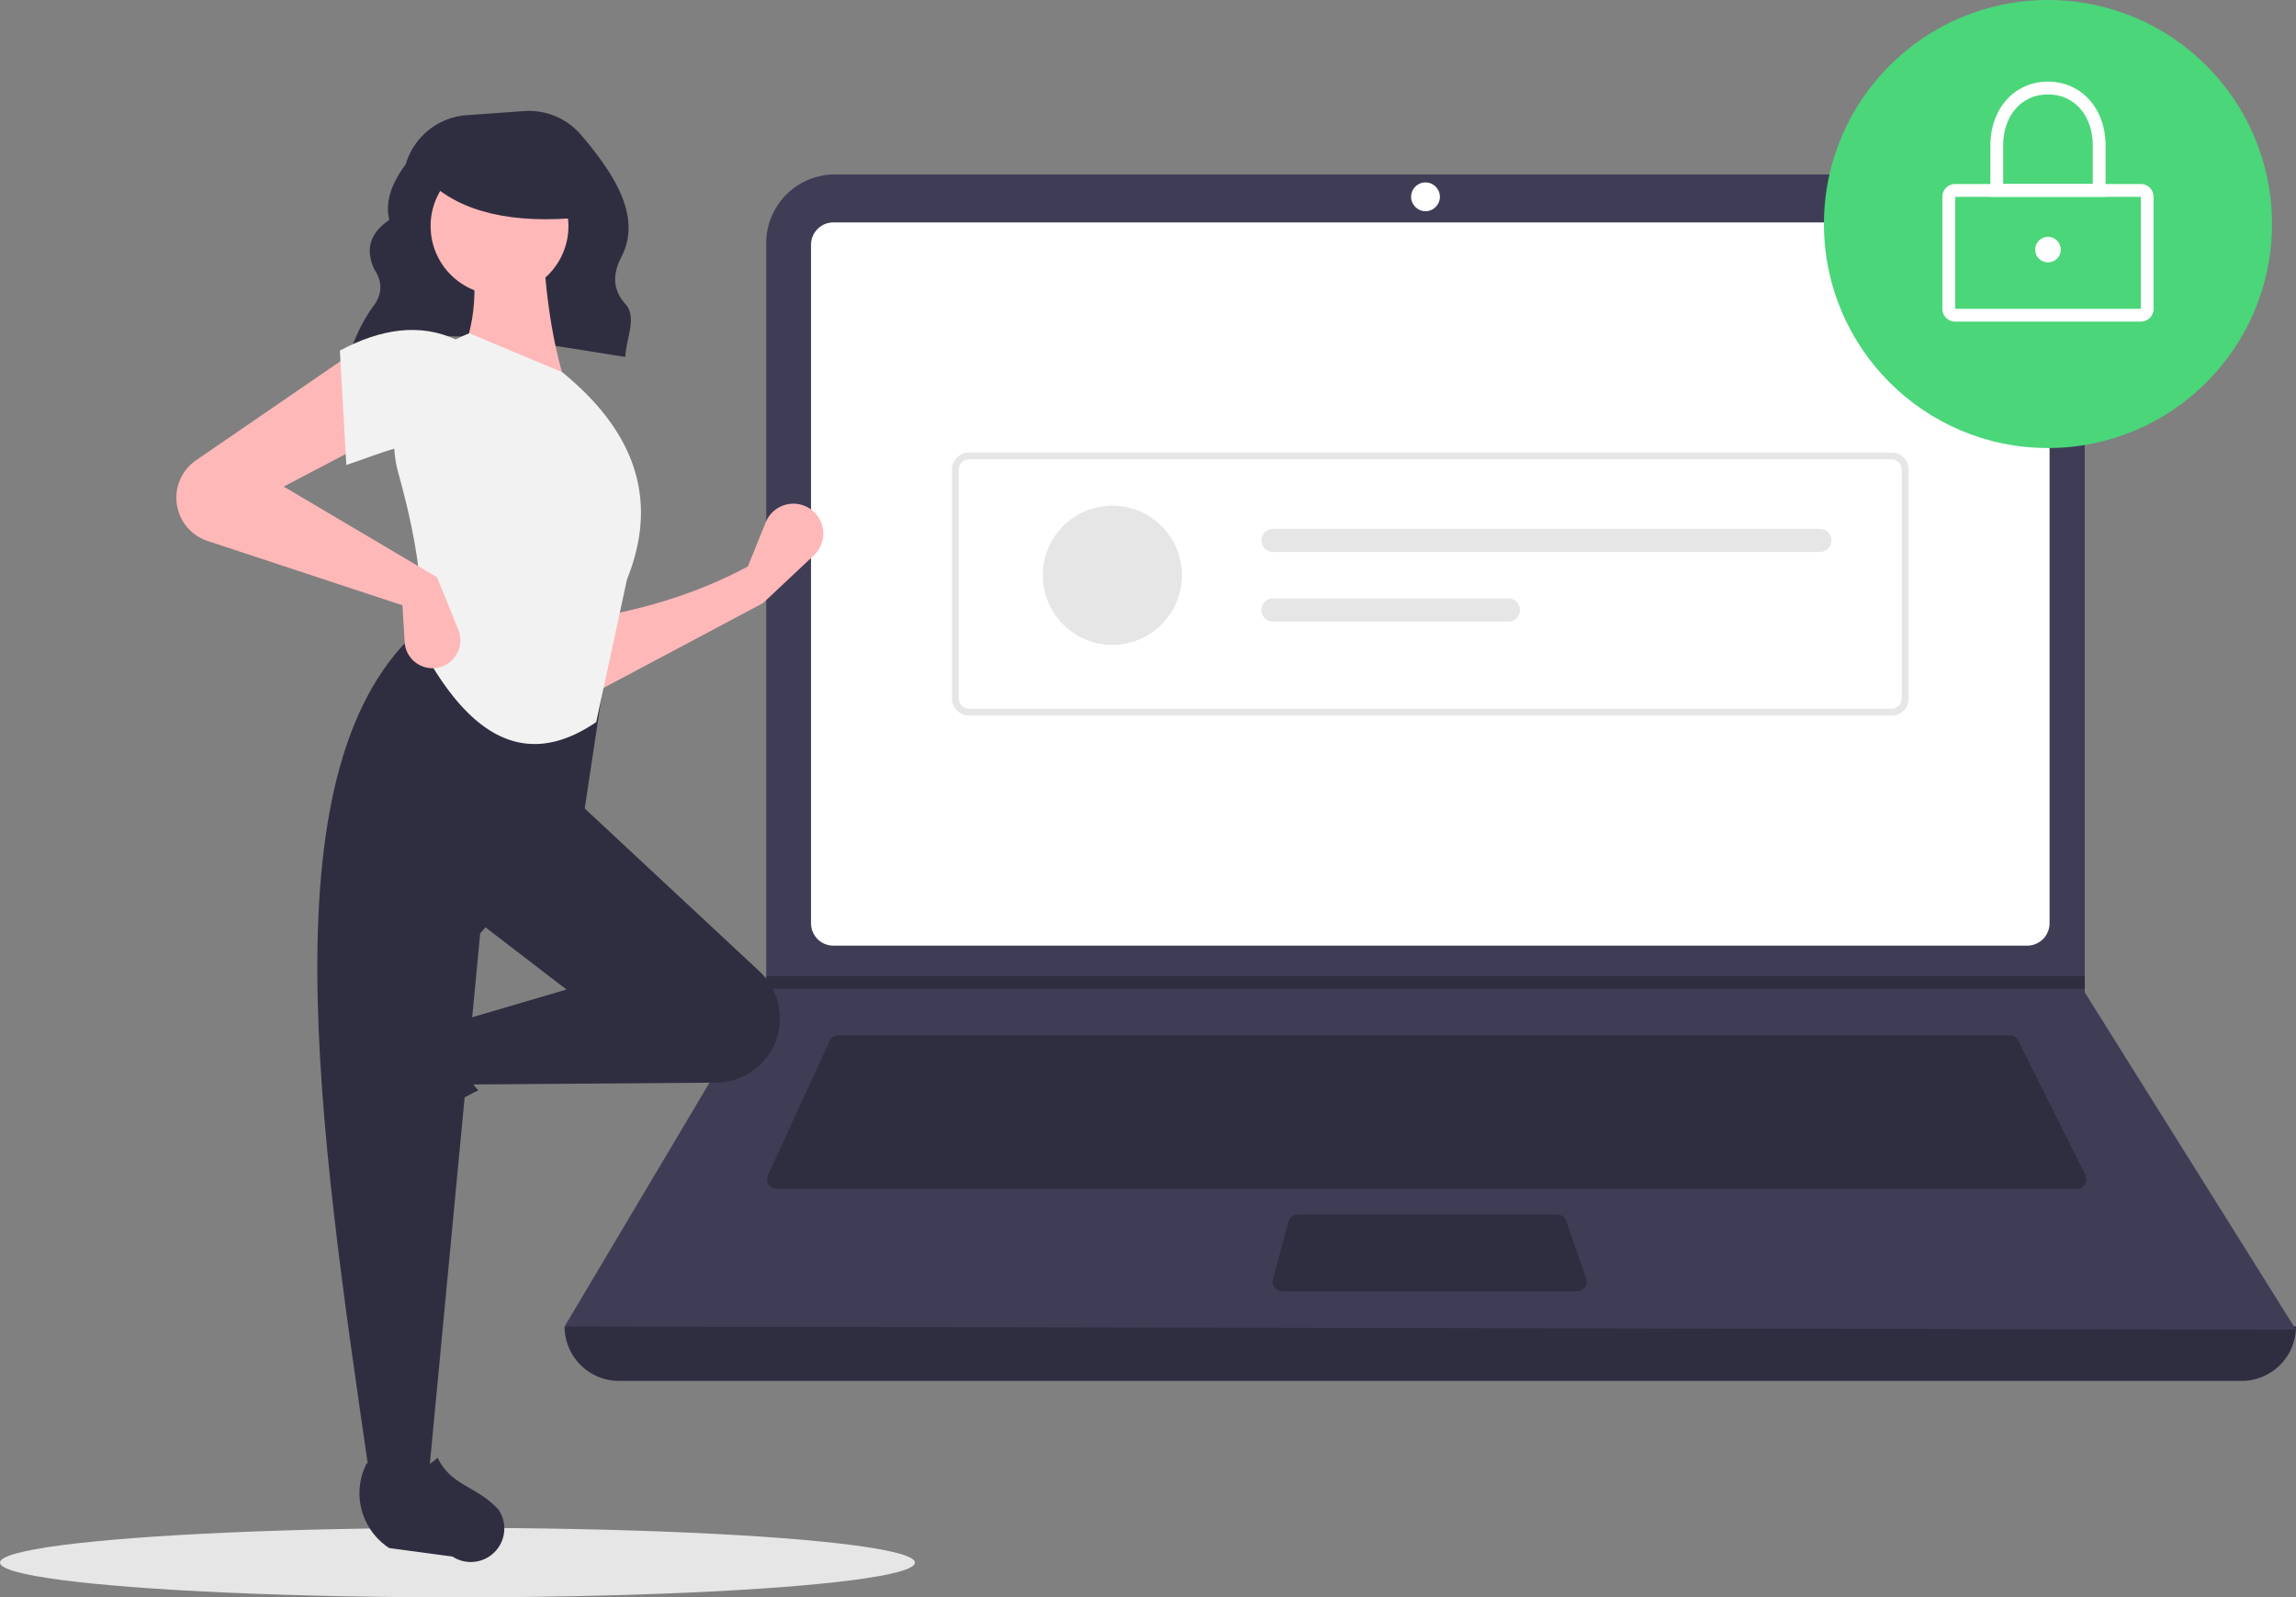 <svg id="Group_9915" data-name="Group 9915" xmlns="http://www.w3.org/2000/svg" width="793" height="551.732" viewBox="0 0 793 551.732">
  <rect x="0" y="0" width="793" height="551.732" fill="#808080" stroke="none"/>
  <ellipse id="Ellipse_139" data-name="Ellipse 139" cx="158" cy="12" rx="158" ry="12" transform="translate(0 527.732)" fill="#e6e6e6"/>
  <path id="Path_6688" data-name="Path 6688" d="M324.272,296.554c27.5-11.7,61.744-4.285,95.191.858.311-6.228,4.084-13.808.132-18.153-4.8-5.279-4.359-10.825-1.47-16.4,7.388-14.265-3.2-29.444-13.884-42.065a23.669,23.669,0,0,0-19.755-8.292l-19.8,1.414a23.709,23.709,0,0,0-21.053,16.946h0c-4.727,6.429-7.257,12.841-5.664,19.219-7.081,4.839-8.27,10.68-5.089,17.264,2.7,4.146,2.669,8.182-.123,12.106a55.891,55.891,0,0,0-8.31,16.506Z" transform="translate(-203.5 -174.134)" fill="#2f2e41"/>
  <path id="Path_6689" data-name="Path 6689" d="M977.709,651.1H417.291A18.791,18.791,0,0,1,398.5,632.306h0q304.727-35.415,598,0h0A18.791,18.791,0,0,1,977.709,651.1Z" transform="translate(-203.5 -174.134)" fill="#2f2e41"/>
  <path id="Path_6690" data-name="Path 6690" d="M996.5,633.411l-598-1.105L467.806,515.69l.332-.553V258.131a23.753,23.753,0,0,1,23.756-23.754h407.9a23.753,23.753,0,0,1,23.754,23.756V516.906Z" transform="translate(-203.5 -174.134)" fill="#3f3d56"/>
  <path id="Path_6691" data-name="Path 6691" d="M491.35,250.957a7.746,7.746,0,0,0-7.738,7.738V493.031a7.747,7.747,0,0,0,7.738,7.737h412.3a7.747,7.747,0,0,0,7.738-7.738V258.694a7.747,7.747,0,0,0-7.738-7.738Z" transform="translate(-203.5 -174.134)" fill="#fff"/>
  <path id="Path_6692" data-name="Path 6692" d="M493.078,531.718a3.325,3.325,0,0,0-3.013,1.93L468.71,580.073a3.316,3.316,0,0,0,3.012,4.7H920.814a3.316,3.316,0,0,0,2.965-4.8l-23.212-46.425a3.3,3.3,0,0,0-2.965-1.833Z" transform="translate(-203.5 -174.134)" fill="#2f2e41"/>
  <circle id="Ellipse_140" data-name="Ellipse 140" cx="4.974" cy="4.974" r="4.974" transform="translate(487.368 63.006)" fill="#fff"/>
  <path id="Path_6693" data-name="Path 6693" d="M651.7,593.619a3.321,3.321,0,0,0-3.2,2.454l-5.357,19.9a3.316,3.316,0,0,0,3.2,4.179H748.217a3.315,3.315,0,0,0,3.133-4.4l-6.887-19.9a3.318,3.318,0,0,0-3.134-2.231Z" transform="translate(-203.5 -174.134)" fill="#2f2e41"/>
  <path id="Path_6694" data-name="Path 6694" d="M720.046,337.135v4.421H264.306l.343-.552v-3.869Z" fill="#2f2e41"/>
  <circle id="Ellipse_141" data-name="Ellipse 141" cx="77.375" cy="77.375" r="77.375" transform="translate(629.96 0)" fill="#4ad679"/>
  <path id="Path_6695" data-name="Path 6695" d="M942.89,285.223H878.779a4.426,4.426,0,0,1-4.422-4.421V242.114a4.426,4.426,0,0,1,4.422-4.421H942.89a4.426,4.426,0,0,1,4.421,4.421V280.8a4.426,4.426,0,0,1-4.421,4.421Zm-64.111-43.109V280.8h64.114l0-38.687Z" transform="translate(-203.5 -174.134)" fill="#fff"/>
  <path id="Path_6696" data-name="Path 6696" d="M930.731,242.114H890.938V224.428c0-12.81,8.368-22.107,19.9-22.107s19.9,9.3,19.9,22.107Zm-35.372-4.421h30.95V224.428c0-10.413-6.363-17.686-15.475-17.686s-15.475,7.273-15.475,17.686Z" transform="translate(-203.5 -174.134)" fill="#fff"/>
  <circle id="Ellipse_142" data-name="Ellipse 142" cx="4.421" cy="4.421" r="4.421" transform="translate(702.914 81.797)" fill="#fff"/>
  <path id="Path_6697" data-name="Path 6697" d="M856.82,421.284H538.18a5.908,5.908,0,0,1-5.9-5.9V336.342a5.908,5.908,0,0,1,5.9-5.9H856.82a5.908,5.908,0,0,1,5.9,5.9v79.041A5.908,5.908,0,0,1,856.82,421.284ZM538.18,332.8a3.544,3.544,0,0,0-3.54,3.54v79.041a3.544,3.544,0,0,0,3.54,3.54H856.82a3.544,3.544,0,0,0,3.54-3.54V336.342a3.544,3.544,0,0,0-3.54-3.54Z" transform="translate(-203.5 -174.134)" fill="#e6e6e6"/>
  <circle id="Ellipse_143" data-name="Ellipse 143" cx="24.036" cy="24.036" r="24.036" transform="translate(360.154 174.659)" fill="#e6e6e6"/>
  <path id="Path_6698" data-name="Path 6698" d="M643.2,356.8a4.006,4.006,0,1,0,0,8.012H832.061a4.006,4.006,0,0,0,0-8.012Z" transform="translate(-203.5 -174.134)" fill="#e6e6e6"/>
  <path id="Path_6699" data-name="Path 6699" d="M643.2,380.842a4.006,4.006,0,1,0,0,8.012h81.266a4.006,4.006,0,1,0,0-8.012Z" transform="translate(-203.5 -174.134)" fill="#e6e6e6"/>
  <path id="Path_6700" data-name="Path 6700" d="M467.022,382.462l-58.9,31.316-.746-26.1c19.225-3.209,37.517-8.8,54.429-17.895l6.16-15.22a10.317,10.317,0,0,1,17.536-2.678h0a10.318,10.318,0,0,1-.908,14.069Z" transform="translate(-203.5 -174.134)" fill="#ffb8b8"/>
  <path id="Path_6701" data-name="Path 6701" d="M323.1,563.267h0a11.574,11.574,0,0,1,1.469-9.363l12.939-19.858a22.612,22.612,0,0,1,29.335-7.739h0c-5.438,9.256-4.68,17.377,1.878,24.434a117.629,117.629,0,0,0-27.936,19.045,11.574,11.574,0,0,1-17.686-6.518Z" transform="translate(-203.5 -174.134)" fill="#2f2e41"/>
  <path id="Path_6702" data-name="Path 6702" d="M469.7,537.3h0a22.2,22.2,0,0,1-18.871,10.779l-85.96.651-3.728-21.623,38.026-11.184-32.061-24.605,35.043-41.009,63.65,59.324a22.2,22.2,0,0,1,3.9,27.666Z" transform="translate(-203.5 -174.134)" fill="#2f2e41"/>
  <path id="Path_6703" data-name="Path 6703" d="M351.453,685.179H331.321c-18.075-123.9-36.474-248.142,17.895-294.515L413.338,401.1l-8.2,54.43L369.347,496.54Z" transform="translate(-203.5 -174.134)" fill="#2f2e41"/>
  <path id="Path_6704" data-name="Path 6704" d="M369.149,713.246h0a11.574,11.574,0,0,1-9.363-1.469l-21.858-2.938a22.612,22.612,0,0,1-7.741-29.334h0c9.257,5.438,17.377,4.679,24.434-1.88,4.986,10.067,13.2,9.453,21.047,17.935a11.574,11.574,0,0,1-6.517,17.686Z" transform="translate(-203.5 -174.134)" fill="#2f2e41"/>
  <path id="Path_6705" data-name="Path 6705" d="M399.172,307.9l-37.28-8.947c6.192-12.674,6.7-26.776,3.728-41.754l25.351-.746C391.764,275.08,394.167,292.481,399.172,307.9Z" transform="translate(-203.5 -174.134)" fill="#ffb8b8"/>
  <path id="Path_6706" data-name="Path 6706" d="M409.418,423.552c-27.139,18.493-46.314.633-60.947-26.923,2.033-16.862-1.259-37.041-7.357-58.966a40.138,40.138,0,0,1,24.506-48.4h0l32.061,13.421c27.224,22.19,32.582,46.227,22.368,71.578Z" transform="translate(-203.5 -174.134)" fill="#f2f2f2"/>
  <path id="Path_6707" data-name="Path 6707" d="M331.321,326.542,301.5,342.2l52.938,31.315,7.366,18.169a9.637,9.637,0,0,1-5.789,12.731h0a9.637,9.637,0,0,1-12.762-8.544l-.745-12.663L275.222,361a15.733,15.733,0,0,1-9.873-9.612h0a15.733,15.733,0,0,1,5.9-18.3l54.1-37.118Z" transform="translate(-203.5 -174.134)" fill="#ffb8b8"/>
  <path id="Path_6708" data-name="Path 6708" d="M361.146,329.524c-12.439-5.451-23.749.47-38.026,5.219l-2.237-39.517c14.176-7.556,27.692-9.593,40.263-3.728Z" transform="translate(-203.5 -174.134)" fill="#f2f2f2"/>
  <circle id="Ellipse_144" data-name="Ellipse 144" cx="23.802" cy="23.802" r="23.802" transform="translate(148.723 54.29)" fill="#ffb8b8"/>
  <path id="Path_6709" data-name="Path 6709" d="M404.5,249.224c-23.566,2.308-41.523-1.546-53-12.52v-8.838h51Z" transform="translate(-203.5 -174.134)" fill="#2f2e41"/>
</svg>

